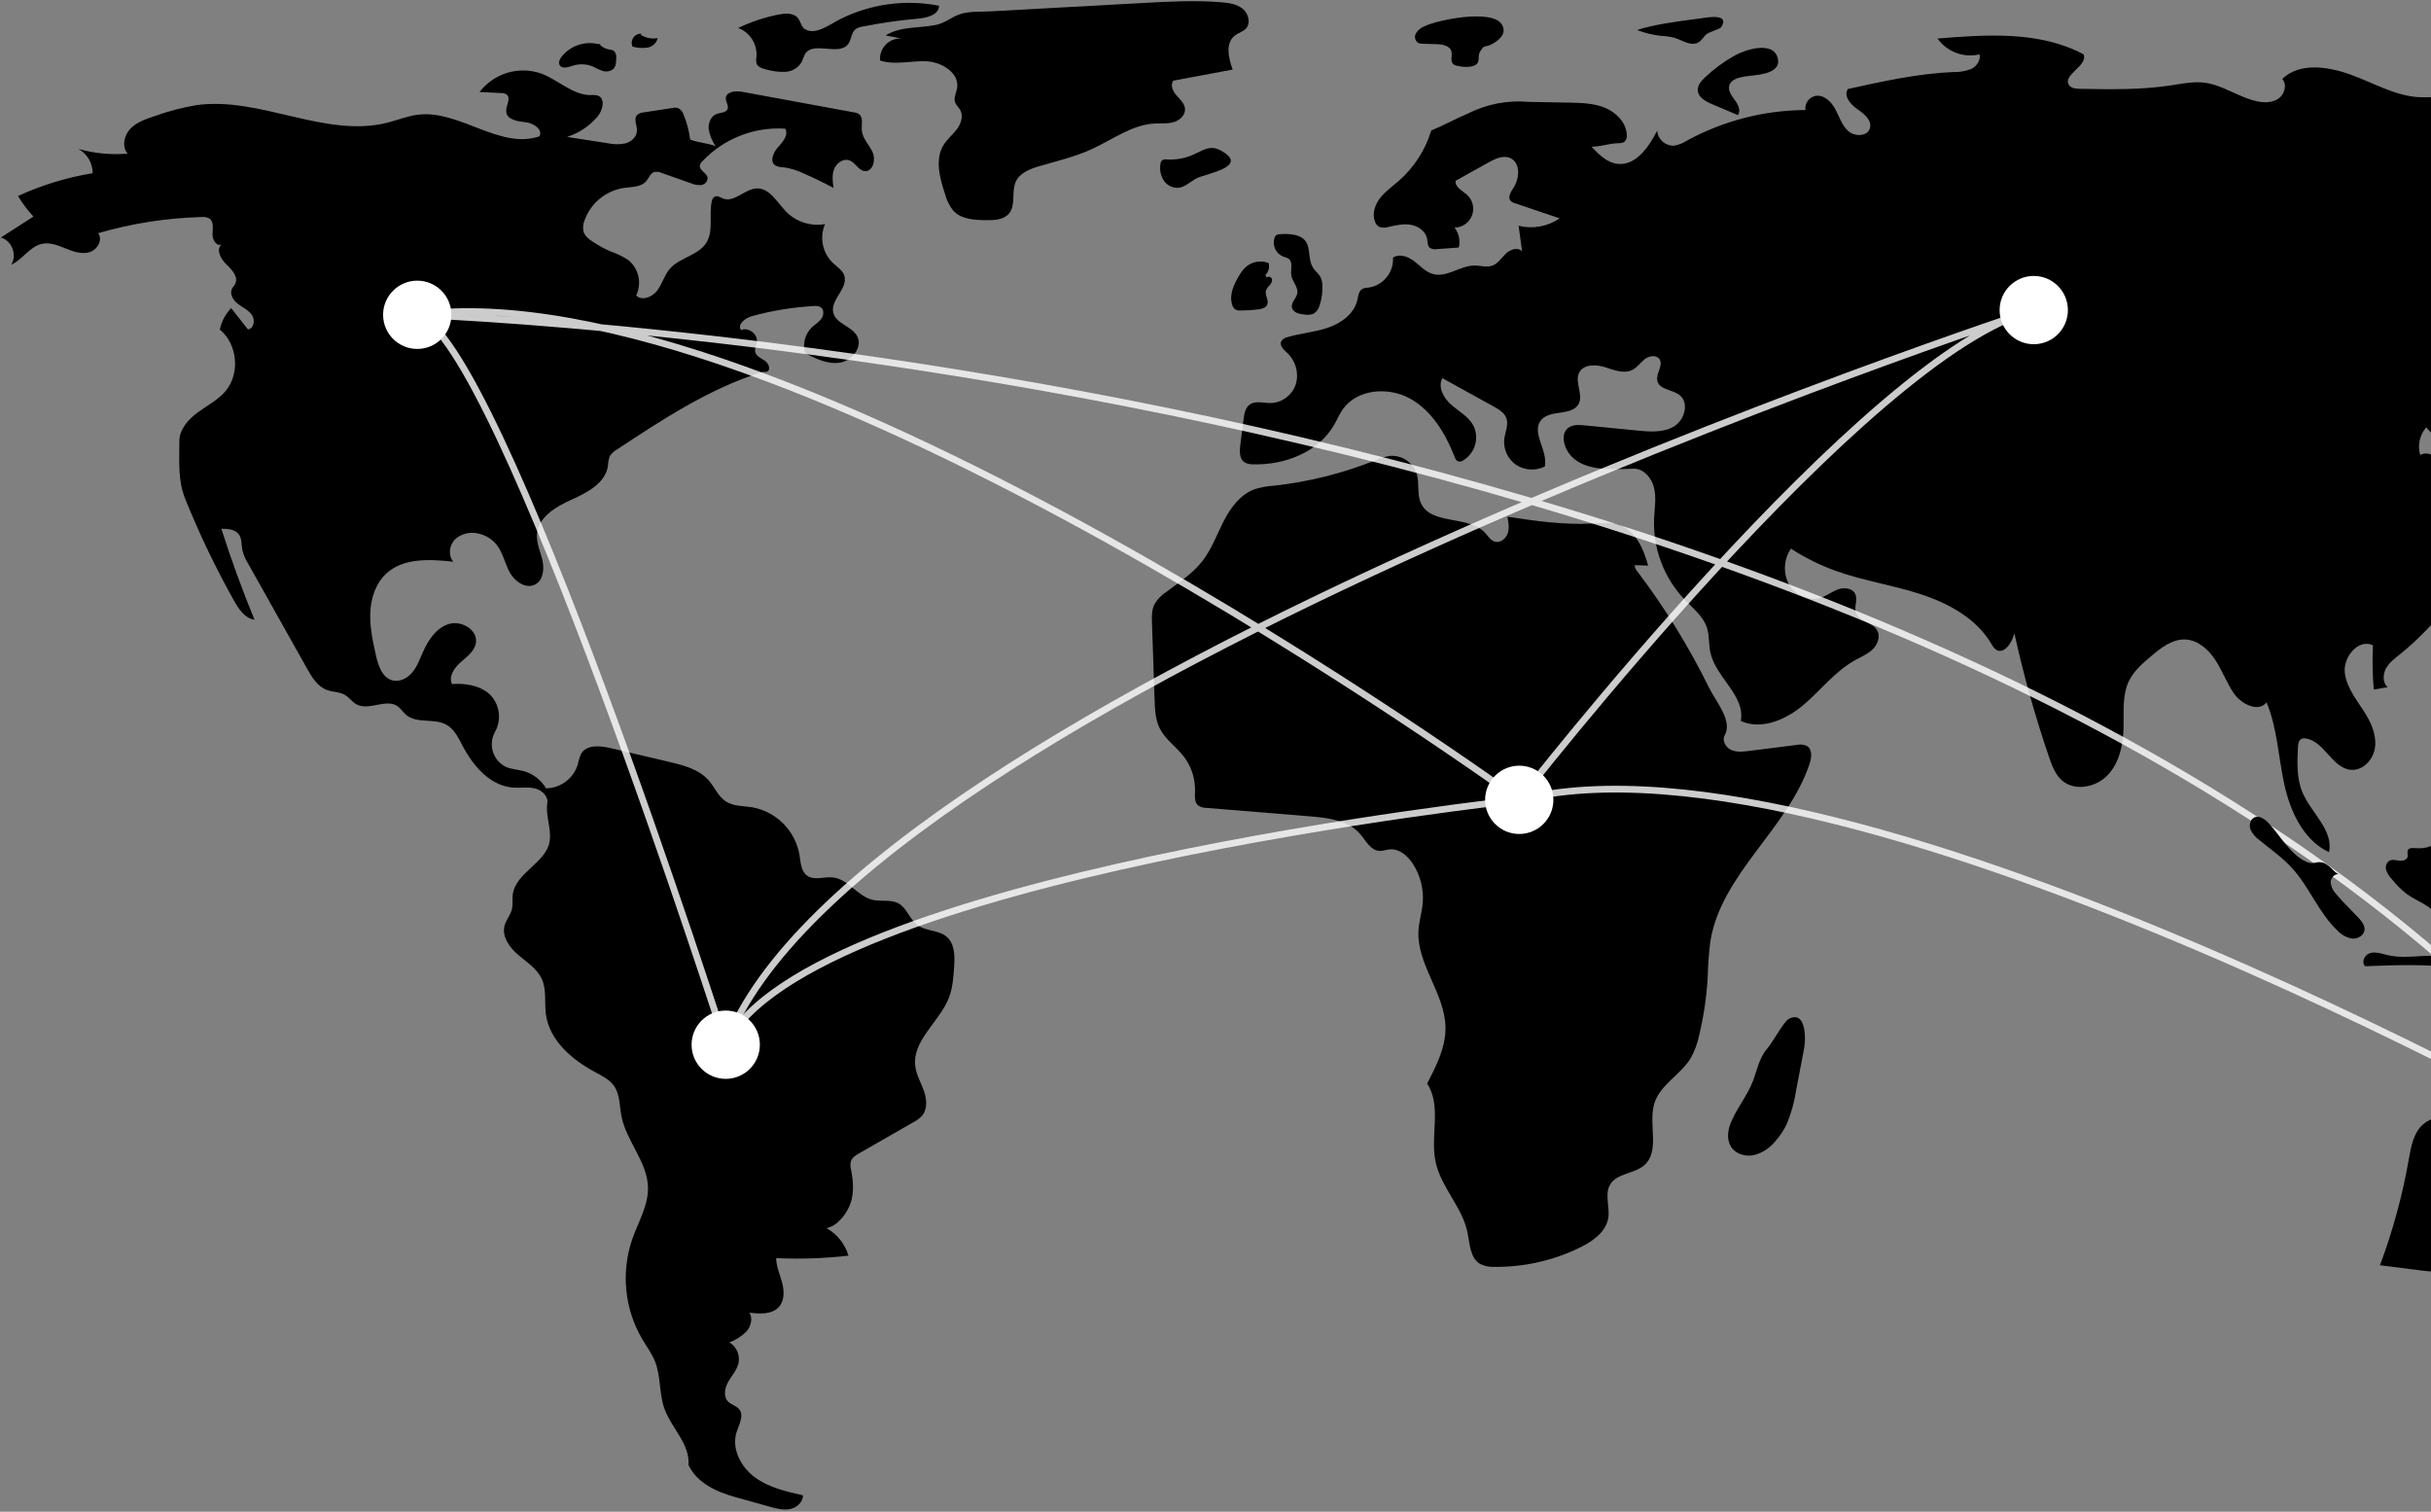 <svg width="722" height="449" viewBox="0 0 722 449" fill="none" xmlns="http://www.w3.org/2000/svg">
<rect x="0" y="0" width="722" height="449" fill="#808080" stroke="none"/>
<path d="M204.973 41.448C204.656 38.946 204.016 36.495 203.068 34.158C202.824 33.264 202.215 32.514 201.391 32.091C200.846 31.95 200.274 31.943 199.726 32.073L191.179 33.38C190.464 33.413 189.779 33.679 189.229 34.138C188.116 35.309 189.212 37.194 189.178 38.809C189.14 40.625 187.526 42.099 185.776 42.587C183.99 42.948 182.147 42.925 180.37 42.52L168.419 40.663C171.939 39.539 175.072 37.449 177.461 34.63C179.033 32.767 179.87 29.288 177.597 28.406C176.922 28.221 176.217 28.164 175.521 28.239C170.107 28.281 165.846 23.76 160.777 21.856C154.121 19.518 146.717 21.725 142.429 27.326L148.795 27.633C149.394 27.6 149.988 27.758 150.491 28.085C151.886 29.232 150.152 31.433 150.348 33.228C150.604 35.561 153.7 36.059 156.034 36.294C158.369 36.53 161.33 38.427 160.207 40.487C148.475 44.528 136.536 32.587 124.215 34.057C121.096 34.429 118.152 35.654 115.107 36.425C96.508 41.13 77.281 28.575 58.281 31.234C54.057 31.954 49.906 33.049 45.876 34.505C43.29 35.355 40.593 36.272 38.714 38.241C36.835 40.21 36.12 43.578 37.9 45.637C32.994 46.041 28.055 45.571 23.313 44.25C25.925 45.702 27.537 48.464 27.515 51.453C19.855 52.702 12.397 54.975 5.343 58.213C6.66 60.402 8.198 62.451 9.932 64.326L0.235 70.556C3.511 71.382 5.205 75.849 3.3 78.639C6.697 77.128 8.802 73.218 12.435 72.426C14.815 71.906 17.236 72.88 19.494 73.795C21.752 74.709 24.233 75.596 26.57 74.91C28.908 74.223 30.632 71.193 29.146 69.262C39.136 66.347 49.46 64.734 59.863 64.463C60.666 64.362 61.48 64.517 62.19 64.904C63.544 65.844 63.187 67.873 63.114 69.52C63.041 71.166 64.325 73.33 65.796 72.588C64.065 74.089 65.545 76.916 67.206 78.495C68.867 80.073 70.869 82.252 69.852 84.305C69.587 84.841 69.137 85.27 68.881 85.811C68.128 87.407 69.325 89.269 70.736 90.329C72.148 91.389 73.877 92.13 74.858 93.598C75.838 95.066 75.393 97.636 73.639 97.841L68.655 91.513C66.953 93.278 65.785 95.49 65.288 97.893C70.574 102.213 71.369 111.007 66.944 116.206C64.683 118.862 61.467 120.476 58.661 122.548C55.854 124.62 53.257 127.571 53.264 131.059C53.277 137.086 52.784 142.686 55.043 148.273C59.207 158.577 64.015 168.608 69.439 178.308C70.863 180.855 72.703 183.647 75.588 184.085C71.942 175.209 68.66 166.194 65.742 157.042C67.642 157.049 69.839 157.2 70.953 158.74C71.876 160.015 71.678 161.749 71.964 163.297C72.329 164.796 72.937 166.226 73.764 167.528L91.176 198.544C92.619 201.115 94.275 203.874 97.034 204.916C98.797 205.581 100.838 205.456 102.461 206.414C103.734 207.166 104.591 208.499 105.888 209.207C109.556 211.208 114.656 207.37 118.084 209.759C119.064 210.442 119.687 211.527 120.59 212.309C123.756 215.051 128.949 213.217 132.604 215.262C134.959 216.58 136.18 219.216 137.436 221.605C140.583 227.589 145.675 233.451 152.418 233.927C154.537 234.077 156.701 233.675 158.771 234.147C160.842 234.618 162.881 236.425 162.548 238.522C161.978 242.118 163.755 246.056 163.278 249.665C162.409 256.24 153.083 259.129 152.282 265.712C152.107 267.154 152.381 268.641 152.038 270.052C151.617 271.781 150.319 273.189 149.857 274.908C148.983 278.165 151.316 281.407 153.88 283.598C156.443 285.789 159.501 287.679 160.903 290.747C162.384 293.989 161.657 297.769 162.138 301.301C163.19 309.012 169.85 314.728 176.704 318.414C178.792 319.537 181.035 320.624 182.386 322.572C184.15 325.115 183.975 328.467 184.564 331.505C186.006 338.945 192.27 345.076 192.448 352.653C192.574 358.039 189.581 362.924 187.792 368.006C184.4 377.858 185.467 388.699 190.716 397.7C192.054 399.959 193.654 402.088 194.6 404.537C196.289 408.907 195.741 413.875 197.298 418.293C199.357 424.135 205.013 428.96 204.472 435.13C207.04 440.463 212.711 443.084 218.413 444.671L228.633 447.516C230.589 448.06 232.634 448.609 234.627 448.215C236.619 447.821 238.521 446.166 238.469 444.136C233.458 443.005 228.285 441.803 224.154 438.75C220.023 435.696 217.193 430.257 218.76 425.365C219.487 423.096 221.034 420.476 219.563 418.602C218.722 417.529 217.183 417.248 216.233 416.269C214.752 414.742 215.261 412.176 216.326 410.334C217.39 408.492 218.929 406.846 219.358 404.762C219.802 402.375 218.716 399.963 216.634 398.714C218.529 397.999 220.252 396.893 221.692 395.469C223.022 393.95 223.637 391.608 222.59 389.881C225.698 390.275 229.367 390.468 231.406 388.091C233.035 386.193 232.924 383.355 232.28 380.938C231.636 378.52 230.548 376.173 230.514 373.672C237.683 374.011 244.867 373.768 251.996 372.943C250.965 369.471 248.622 366.538 245.465 364.764C248.694 364.217 251.635 360.352 252.655 357.24C253.675 354.129 253.415 350.74 252.784 347.526C252.542 346.699 252.509 345.824 252.688 344.981C253.051 343.822 254.19 343.115 255.243 342.511L271.269 333.307C272.225 332.828 273.092 332.188 273.831 331.415C275.51 329.443 275.262 326.465 274.402 324.022C273.542 321.579 272.165 319.281 271.834 316.712C270.844 309.029 279.068 303.517 281.843 296.285C282.933 293.447 283.155 290.362 283.365 287.329C283.592 284.072 283.609 280.288 281.108 278.189C278.71 276.177 274.964 276.626 272.456 274.754C270.156 273.038 269.362 269.706 266.85 268.32C264.568 267.061 261.707 267.862 259.169 267.27C254.701 266.228 251.889 261.078 247.325 260.601C244.751 260.332 241.837 261.59 239.726 260.091C237.867 258.77 237.792 256.114 237.438 253.86C236.168 246.687 230.564 241.065 223.395 239.772C220.74 239.346 217.85 239.508 215.592 238.049C213.305 236.571 212.257 233.806 210.46 231.76C207.565 228.463 203.005 227.291 198.734 226.287L181.36 222.203C178.276 221.477 174.3 221.093 172.645 223.795C172.155 224.823 171.808 225.914 171.614 227.037C170.342 231.204 166.527 234.075 162.171 234.144C160.715 231.661 158.356 229.835 155.587 229.049C153.825 228.558 151.939 228.504 150.259 227.781C148.409 226.879 147.013 225.254 146.399 223.29C145.785 221.326 146.006 219.195 147.011 217.4C149.071 213.733 148.418 209.142 145.42 206.194C142.465 203.542 138.191 202.901 134.229 203.166C133.191 200.902 134.926 198.348 136.796 196.702C138.666 195.057 140.936 193.439 141.343 190.982C141.983 187.117 137.052 184.182 133.308 185.334C129.563 186.487 127.174 190.124 125.594 193.708C124.687 195.765 123.917 197.931 122.487 199.666C121.057 201.4 118.755 202.642 116.577 202.085C113.494 201.298 112.303 197.635 111.621 194.526C110.706 190.356 109.785 186.128 109.977 181.863C110.168 177.598 111.606 173.218 114.751 170.331C119.876 165.626 127.739 166.087 134.655 166.838C133.021 164.996 133.425 161.894 135.174 160.161C137.047 158.496 139.622 157.863 142.054 158.47C144.139 158.904 146.016 160.027 147.385 161.657C149.35 164.054 149.909 167.289 151.395 170.009C152.881 172.729 156.221 175.049 158.956 173.59C161.317 172.33 161.692 169.055 161.104 166.443C160.517 163.831 159.268 161.292 159.481 158.623C159.887 153.531 165.166 150.466 169.823 148.369C174.481 146.272 179.815 143.452 180.553 138.397C180.578 137.408 180.765 136.429 181.106 135.499C181.622 134.679 182.34 134.003 183.191 133.538C196.785 124.554 210.605 115.461 226.142 110.552C226.951 110.297 227.046 110.581 227.869 110.381C229.022 109.714 228.258 107.871 227.153 107.128C226.048 106.386 224.57 105.816 224.29 104.514C224.083 103.557 224.647 102.618 224.794 101.65C225.154 99.272 222.308 97.076 220.099 98.026C218.851 96.374 221.32 94.453 223.317 93.903C229.314 92.253 235.469 91.248 241.678 90.904C242.395 90.79 243.129 90.915 243.768 91.259C244.811 91.982 244.678 93.639 243.938 94.67C243.199 95.701 242.049 96.349 241.128 97.221C239.077 99.22 238.31 102.194 239.139 104.936C242.381 106.585 245.905 108.282 249.495 107.701C253.086 107.12 256.272 103.086 254.585 99.865C253.013 96.864 248.293 96.188 247.481 92.899C246.53 89.049 251.98 85.625 250.753 81.855C250.215 80.203 248.569 79.231 247.306 78.038C244.252 75.046 243.352 70.484 245.04 66.556C240.865 67.291 236.593 65.954 233.582 62.971C230.841 60.205 228.655 55.842 224.763 55.966C221.192 56.079 218.116 60.246 214.777 58.974C213.956 58.662 213.089 58.025 212.293 58.398C211.765 58.741 211.423 59.308 211.367 59.936C210.518 63.993 211.978 68.616 209.767 72.122C207.361 75.937 201.795 76.466 198.878 79.906C197.294 81.773 196.681 84.29 195.225 86.259C193.77 88.228 190.68 89.48 188.934 87.764C190.702 84.129 189.724 79.756 186.578 77.219C184.956 76.161 183.208 75.311 181.374 74.688C179.326 73.821 177.377 72.735 175.561 71.448C174.652 70.9 173.913 70.109 173.427 69.165C173.043 67.983 173.095 66.702 173.573 65.554C175.378 60.379 179.902 56.629 185.323 55.815C187.648 55.499 190.355 55.611 191.894 53.839C192.709 52.901 193.136 51.483 194.318 51.102C195.074 50.95 195.859 51.047 196.556 51.378L205.237 54.434C206.205 54.871 207.271 55.047 208.329 54.945C209.417 54.798 210.208 53.837 210.142 52.742C209.865 51.3 207.647 50.608 207.848 49.154C207.961 48.683 208.215 48.257 208.575 47.933C214.918 41.181 223.945 37.617 233.19 38.213C234.286 40.012 232.553 42.143 231.111 43.679C229.669 45.215 228.51 47.96 230.254 49.142C230.969 49.507 231.764 49.686 232.565 49.663C234.703 49.952 236.78 50.582 238.717 51.529C241.717 52.834 244.659 54.263 247.544 55.814C247.289 53.912 247.046 51.908 247.767 50.13C248.488 48.352 250.536 46.957 252.326 47.649C254.051 48.317 254.935 50.6 256.773 50.81C259.224 51.089 260.191 47.468 259.167 45.223C258.143 42.979 256.116 41.1 255.947 38.639C255.833 36.978 256.465 34.919 255.139 33.914C254.667 33.612 254.131 33.424 253.574 33.365L220.458 27.271C218.492 26.909 215.651 27.187 215.563 29.184C215.515 30.299 216.511 31.402 216.07 32.428C215.599 33.522 214.052 33.422 212.925 33.809C211.177 34.409 210.3 36.485 210.468 38.325C210.775 40.154 211.484 41.893 212.542 43.416C210.388 42.515 207.127 42.349 204.973 41.448Z" fill="black"/>
<path d="M178.55 13.338C174.272 11.923 169.566 13.332 166.77 16.866C166.225 17.584 165.767 18.574 166.224 19.351C166.878 20.466 168.546 20.026 169.775 19.627C171.582 18.981 173.549 18.934 175.385 19.493C176.539 19.889 177.572 20.59 178.732 20.971C179.882 21.452 181.204 21.259 182.168 20.469C182.964 19.658 183.014 18.396 183.015 17.259C183.127 16.489 182.885 15.709 182.357 15.137C181.893 14.869 181.372 14.714 180.836 14.688C179.636 14.465 178.552 13.832 177.769 12.896" fill="black"/>
<path d="M190.492 10.013C189.541 9.961 188.633 10.408 188.094 11.193C187.555 11.978 187.465 12.987 187.855 13.855C189.29 14.246 190.79 14.344 192.263 14.142C193.767 13.909 194.982 12.794 195.345 11.317C193.609 11.633 191.819 11.291 190.322 10.358" fill="black"/>
<path d="M230.553 4.461C226.646 5.291 222.852 6.58 219.248 8.301C222.736 9.642 224.938 13.104 224.673 16.832C224.52 17.529 224.538 18.252 224.724 18.941C225.139 19.948 226.343 20.325 227.4 20.584C229.301 21.162 231.285 21.415 233.27 21.333C235.286 21.227 237.114 20.111 238.128 18.364C238.415 17.548 238.753 16.75 239.138 15.976C241.673 12.115 249.205 16.783 251.927 13.052C252.886 11.737 252.798 9.758 254.048 8.716C254.695 8.262 255.444 7.977 256.229 7.884C261.703 6.797 267.232 6.009 272.792 5.525C275.426 5.296 278.86 4.35 278.882 1.706C268.959 -0.243 258.67 1.141 249.615 5.643C246.353 7.277 242.038 10.714 238.896 8.548C237.719 7.737 237.777 5.553 236.158 4.641C234.502 3.708 232.31 4.087 230.553 4.461Z" fill="black"/>
<path d="M263.004 10.529L267.662 11.424C265.928 11.347 264.244 12.021 263.042 13.274C261.839 14.526 261.234 16.235 261.381 17.965C265.743 19.423 270.499 18.005 275.093 18.198C279.688 18.392 285.034 21.674 284.25 26.206C284.013 27.576 283.221 28.945 283.633 30.273C283.921 31.204 284.743 31.865 285.206 32.722C286.172 34.509 285.4 36.769 284.18 38.393C282.961 40.017 281.322 41.313 280.252 43.039C277.59 47.332 279.102 52.882 280.688 57.678C281.146 59.49 281.993 61.181 283.169 62.633C285.519 65.132 289.347 65.349 292.776 65.399C295.272 65.435 298.131 65.312 299.709 63.378C301.77 60.854 300.329 56.915 301.685 53.952C302.917 51.262 306.056 50.107 308.9 49.288C314.11 47.789 319.42 46.513 324.346 44.248C330.462 41.435 336.178 37.05 342.901 36.688C344.787 36.587 346.72 36.809 348.536 36.292C350.353 35.776 352.079 34.205 351.941 32.321C351.824 30.712 350.462 29.53 349.398 28.317C348.334 27.103 347.498 25.238 348.476 23.954L366.097 20.663C364.848 17.259 363.875 12.775 366.745 10.56C367.781 9.76 369.167 9.441 370.049 8.474C371.552 6.827 370.796 3.99 369.061 2.589C367.327 1.188 364.981 0.863 362.759 0.678C355.033 0.036 347.262 0.46 339.521 0.885C324.388 1.714 309.255 2.544 294.123 3.373C291.077 3.54 287.559 3.285 284.765 4.324C282.4 5.204 280.718 6.819 278.013 7.387C273.02 8.435 267.523 7.726 263.004 10.529Z" fill="black"/>
<path d="M346.45 47.347C345.975 47.271 345.49 47.382 345.094 47.654C344.832 47.942 344.677 48.311 344.653 48.7C344.352 50.414 344.71 52.179 345.655 53.641C346.636 55.102 348.332 55.915 350.085 55.765C352.182 55.498 353.728 53.708 355.656 52.835C358.628 51.491 371.249 49.395 362.518 44.678C359.51 43.053 357.566 44.487 355.194 45.558C352.496 46.938 349.473 47.556 346.45 47.347V47.347Z" fill="black"/>
<path d="M422.917 7.866C421.898 8.282 421.045 9.025 420.492 9.977C419.963 10.981 420.314 12.224 421.291 12.803C421.672 12.941 422.075 13.005 422.48 12.991L426.625 13.115C428.386 13.168 430.586 13.543 431.059 15.24C431.41 16.5 430.624 18.119 431.573 19.02C431.98 19.335 432.47 19.526 432.983 19.57C434.348 19.92 435.774 19.966 437.159 19.704C440.175 18.895 438.591 17.055 439.54 15.415C440.994 12.908 440.742 14.426 443.303 12.989C445.194 11.927 447.638 10.002 446.06 7.296C443.315 2.591 426.968 5.845 422.917 7.866Z" fill="black"/>
<path d="M504.732 5.502L502.325 5.823C496.897 6.547 491.439 7.278 486.211 8.908C488.474 9.803 490.848 10.385 493.268 10.64C494.6 10.705 495.923 10.893 497.221 11.202C499.53 11.889 501.857 13.664 504.087 12.755C505.47 12.191 505.922 10.751 507.067 9.988C507.859 9.461 510.859 8.608 511.195 8.076C513.906 3.775 506.816 5.224 504.732 5.502Z" fill="black"/>
<path d="M515.301 16.441C512.086 18.238 509.103 20.423 506.418 22.945C505.288 24.008 504.132 25.331 504.235 26.879C504.371 28.938 506.564 30.132 508.464 30.936L516.158 34.194C517.091 32.878 516.237 31.062 515.272 29.769C514.308 28.476 513.161 26.98 513.588 25.424C514.074 23.649 516.239 23.044 518.054 22.738C521.012 22.24 528.99 22.28 528.032 17.513C526.902 11.897 518.269 14.781 515.301 16.441Z" fill="black"/>
<path d="M513.753 334.284C513.021 336.404 512.951 338.903 514.218 340.754C515.64 342.832 518.486 343.606 520.947 343.079C523.399 342.427 525.584 341.022 527.195 339.063C528.668 337.421 529.88 335.562 530.789 333.552C532.056 330.419 532.95 327.148 533.452 323.806L535.841 311.262C536.375 308.459 536.354 299.865 531.202 302.665C529.794 303.43 526.535 309.47 525.06 311.182C522.402 314.269 522.05 317.264 520.65 321.004C518.897 325.688 515.374 329.592 513.753 334.284Z" fill="black"/>
<path d="M447.711 153.463C448.019 155.113 448.321 156.85 447.781 158.438C447.24 160.027 445.54 161.354 443.934 160.867C442.688 160.49 441.968 159.237 441.083 158.281C436.161 152.968 425.058 156.044 422.018 149.471C420.778 146.789 421.621 143.575 420.775 140.743C419.677 137.377 416.441 135.179 412.907 135.399C411.34 135.625 409.815 136.081 408.38 136.75C398.768 140.6 388.677 143.124 378.385 144.253C376.429 144.372 374.494 144.724 372.621 145.301C368.395 146.833 365.508 150.751 363.453 154.749C361.398 158.747 359.881 163.076 357.125 166.628C354.23 170.361 350.172 172.975 346.388 175.803C344.93 176.742 343.716 178.015 342.845 179.515C342.025 181.2 342.071 183.159 342.135 185.032L342.908 207.776C343.008 210.702 343.133 213.732 344.442 216.35C346.077 219.619 349.307 221.76 351.548 224.648C353.835 227.616 355.026 231.283 354.92 235.028C354.872 236.534 354.723 238.315 355.895 239.26C356.609 239.723 357.443 239.963 358.293 239.95L389.06 242.468C394.472 242.911 400.47 243.639 404.003 247.763C405.671 249.709 407.011 252.507 409.565 252.716C410.661 252.806 411.727 252.356 412.822 252.269C415.587 252.05 418.016 254.149 419.549 256.46C421.869 259.983 422.922 264.19 422.535 268.39C422.284 271.027 421.466 273.59 421.29 276.233C420.62 286.288 429.144 295.025 429.309 305.101C429.406 311.028 426.593 316.566 423.849 321.821C428.277 328.528 424.651 337.46 426.414 345.3C428.086 352.739 434.289 358.563 435.834 366.029C436.542 369.447 436.583 373.654 439.597 375.414C440.919 376.059 442.385 376.352 443.854 376.266C452.714 376.371 461.472 374.378 469.413 370.448C473.14 368.598 477.002 365.837 477.653 361.728C478.178 358.414 476.498 354.707 478.208 351.821C480.224 348.419 485.387 348.688 488.353 346.073C493.165 341.829 489.413 333.736 491.362 327.624C493.115 322.13 499.147 319.212 502.137 314.281C503.313 312.16 504.158 309.872 504.641 307.495C506.01 301.815 506.863 296.022 507.188 290.188C507.268 286.643 507.529 283.105 507.971 279.587C511.195 259.559 530.995 246.148 537.423 226.907C538.037 225.07 538.325 222.622 536.691 221.583C535.721 221.12 534.622 221.005 533.578 221.257L519.395 223.045C517.633 223.267 515.766 223.474 514.148 222.743C512.531 222.011 511.371 219.965 512.229 218.41C514.638 214.047 509.683 208.533 507.482 204.061C501.553 192.021 494.493 180.571 486.397 169.867C485.879 169.317 485.554 168.612 485.473 167.86L489.498 167.994C488.139 163.119 485.897 157.783 481.16 156C478.491 154.995 475.535 155.342 472.687 155.498C464.529 155.943 455.785 154.711 447.711 153.463Z" fill="black"/>
<path d="M472.692 43.59C474.826 45.856 477.218 48.26 480.306 48.655C485.761 49.353 489.683 43.712 492.18 38.812C492.373 41.41 494.597 43.382 497.199 43.261C498.545 43.035 499.831 42.533 500.974 41.786C511.782 35.88 523.887 32.75 536.203 32.679C535.958 30.746 537.212 28.941 539.109 28.496C541.613 28 543.868 30.165 545.076 32.413C546.285 34.663 547.038 37.269 548.957 38.953C550.876 40.636 554.592 40.563 555.35 38.125C556.078 35.785 553.64 33.789 551.614 32.409C549.588 31.029 547.453 28.476 548.817 26.439C559.166 24.149 569.578 21.849 580.167 21.394C581.97 21.457 583.766 21.147 585.444 20.485C587.059 19.693 588.343 17.894 587.908 16.148C583.182 17.259 578.253 15.4 575.438 11.444C590.131 10.232 605.758 9.198 618.779 16.112C620.342 19.466 612.378 22.257 614.509 25.283C615.188 26.248 616.55 26.361 617.73 26.383C626.779 26.551 635.88 26.716 644.826 25.349C648.096 24.85 651.398 24.145 654.68 24.55C660.148 25.225 664.824 28.873 670.203 30.062C672.392 30.546 674.847 30.562 676.692 29.289C678.538 28.016 679.331 25.116 677.819 23.461C682.883 18.497 691.288 19.728 697.97 22.104C704.651 24.48 710.98 28.312 718.052 28.842C723.122 29.222 728.264 27.858 733.274 28.725C736.423 29.27 739.353 30.671 742.431 31.531C748.251 33.159 754.408 32.815 760.451 32.894C775.87 33.101 791.121 36.132 805.448 41.835C807.311 42.441 809.019 43.45 810.45 44.79C811.783 46.218 812.463 48.436 811.567 50.172L796.762 48.008C798.157 50.754 801.766 51.222 804.696 52.169C807.627 53.117 810.665 56.353 808.904 58.88C805.729 57.869 802.851 61.043 801.247 63.964C799.643 66.885 797.689 70.383 794.361 70.561C791.381 70.721 787.778 68.183 785.835 70.449C788.519 73.834 790.817 77.507 792.686 81.401C794.605 85.399 795.972 90.436 793.378 94.033C792.97 94.675 792.351 95.155 791.628 95.39C789.51 95.927 788.133 93.335 786.614 91.765C784.7 89.786 781.806 89.225 779.213 88.297C776.621 87.369 773.89 85.543 773.688 82.797C773.562 81.089 774.464 79.501 775.128 77.922C776.245 75.26 776.733 72.377 776.555 69.496C776.41 67.179 775.76 64.768 774.095 63.149C772.431 61.529 769.557 61.016 767.771 62.499C766.937 63.191 766.269 64.298 765.186 64.339C763.273 64.412 761.804 61.077 760.265 62.216C760.446 63.429 760.194 64.667 759.555 65.713C754.961 69.708 747.906 68.018 741.985 69.429C739.169 70.235 736.474 71.412 733.969 72.93C733.032 73.33 732.235 73.999 731.678 74.853C730.938 76.289 731.753 78.129 733.056 79.084C734.438 79.931 735.99 80.461 737.602 80.635C744.82 82.002 752.144 84.118 757.843 88.755C763.542 93.392 767.279 101.056 765.476 108.178L751.241 94.576C751.781 100.287 752.088 106.014 752.161 111.757C752.253 112.878 752.099 114.006 751.71 115.062C750.695 117.303 747.945 118.057 745.534 118.552C744.178 118.81 742.997 119.634 742.288 120.818C741.578 122.002 741.408 123.433 741.821 124.75C742.677 127.541 744.812 129.717 746.767 131.886C748.722 134.054 750.646 136.519 750.902 139.427C751.158 142.336 748.964 145.614 746.052 145.412C743.843 145.258 742.205 143.282 741.264 141.279C740.322 139.276 739.761 137.044 738.346 135.343C734.063 130.191 724.443 132.398 720.606 126.907C718.618 129.163 717.939 132.287 718.812 135.165C720.597 134.047 723.04 135.085 724.381 136.709C725.723 138.333 726.355 140.414 727.409 142.238C728.83 144.699 731.092 146.88 731.29 149.715C731.237 150.787 731.255 151.861 731.344 152.931C731.696 154.648 733.148 155.882 734.155 157.318C736.497 160.658 736.381 165.247 734.872 169.038C733.362 172.828 730.65 175.995 727.963 179.066C723.271 184.429 718.483 189.761 712.921 194.215C711.334 195.486 709.64 196.736 708.651 198.513C707.662 200.29 707.612 202.784 709.131 204.135C708.044 204.19 706.094 204.724 705.008 204.779C704.625 200.418 704.542 196.037 704.759 191.665C700.469 189.605 695.851 195.121 696.404 199.847C696.958 204.573 700.376 208.366 702.81 212.455C704.59 215.445 705.912 218.932 705.318 222.36C704.724 225.789 701.663 228.952 698.197 228.649C692.683 228.168 690.377 220.253 684.916 219.347C684.435 219.234 683.929 219.284 683.479 219.489C682.669 219.934 682.528 221.019 682.482 221.942C682.259 226.474 682.066 231.187 683.835 235.365C686.423 241.479 693.11 246.613 691.707 253.102C684.151 249.589 680.223 241.116 678.439 232.976C676.655 224.837 676.358 216.292 673.16 208.598C670.732 211.71 665.629 209.137 663.411 205.872C661.308 202.777 660.013 199.197 657.972 196.06C655.932 192.924 652.806 190.115 649.068 189.942C645.149 189.762 641.75 192.451 638.761 194.992C636.303 197.082 633.78 199.254 632.343 202.142C630.252 206.345 630.799 211.301 630.698 215.994C630.589 221.068 629.514 226.422 626.056 230.137C622.597 233.851 616.214 235.145 612.4 231.797C610.408 230.049 609.444 227.438 608.585 224.932C604.445 212.849 600.997 200.54 598.258 188.065C597.617 190.913 595.117 194.583 592.728 192.905C592.192 192.454 591.758 191.895 591.454 191.264C586.999 183.713 578.748 179.183 570.412 176.468C562.075 173.752 553.305 172.485 545.061 169.5C540.441 167.827 536.028 165.629 531.91 162.95C529.771 166.092 529.528 170.155 531.278 173.53C533.106 176.768 537.244 178.641 540.787 177.509C542.617 176.924 544.163 175.654 545.98 175.026C547.796 174.398 550.234 174.707 551.028 176.457C551.788 178.132 550.639 180.158 551.209 181.907C552.077 184.57 556.095 184.775 557.499 187.199C558.545 189.003 557.685 191.398 556.192 192.853C554.7 194.308 552.709 195.106 550.887 196.119C544.976 199.406 540.773 205.017 535.607 209.383C530.441 213.748 523.153 216.935 516.997 214.135C518.464 206.704 509.612 201.249 507.984 193.851C507.448 191.417 507.726 188.83 506.961 186.457C505.853 183.022 502.805 180.66 500.305 178.057C494.178 171.608 490.917 162.958 491.261 154.07C491.397 151.013 491.958 147.906 491.262 144.926C490.565 141.946 488.098 139.062 485.041 139.197C478.058 139.505 469.262 140.024 465.598 134.072C464.291 131.948 463.722 128.836 465.612 127.209C466.946 126.06 468.914 126.169 470.666 126.341L486.398 127.888C490.078 128.251 494.056 128.549 497.213 126.626C500.371 124.702 501.739 119.596 498.815 117.332C496.679 115.679 492.851 115.768 492.23 113.139C491.713 110.949 494.137 108.465 492.828 106.635C491.889 105.323 489.779 105.687 488.5 106.67C487.222 107.654 486.294 109.092 484.863 109.837C482.352 111.144 479.353 109.9 476.652 109.055C473.951 108.21 470.33 108.138 469.02 110.647C467.555 113.453 470.319 117.129 468.865 119.94C466.943 123.657 460.433 121.541 457.733 124.738C454.635 128.407 459.841 133.877 458.796 138.564C456.083 139.908 452.863 139.727 450.317 138.087C447.809 136.382 446.441 133.436 446.758 130.419C447.016 128.311 448.115 126.159 447.379 124.166C446.783 122.555 445.166 121.596 443.663 120.766L428.374 112.317C426.955 114.95 428.749 118.215 430.993 120.193C433.238 122.17 436.049 123.66 437.523 126.263C439.459 130.006 438.145 134.61 434.525 136.767C434.083 137.073 433.529 137.169 433.01 137.032C432.517 136.742 432.162 136.265 432.027 135.71C429.329 128.807 425.279 122.001 418.804 118.394C412.329 114.788 403.025 115.53 398.779 121.604C397.77 123.047 397.093 124.692 396.215 126.217C391.547 134.322 381.54 138.16 372.191 137.909C371.276 137.96 370.366 137.746 369.57 137.293C368.059 136.25 368.127 134.035 368.358 132.214L369.34 124.483C369.537 122.93 369.822 121.214 371.051 120.245C372.783 118.879 375.282 119.741 377.487 119.71C380.91 119.549 383.868 117.267 384.891 113.996C385.799 110.71 384.814 107.191 382.332 104.854C381.321 103.905 379.964 102.712 380.498 101.432C380.929 100.715 381.656 100.226 382.482 100.096C386.444 98.945 390.63 98.644 394.526 97.286C398.422 95.928 402.201 93.151 403.123 89.13C403.406 87.897 403.535 86.405 404.641 85.794C405.197 85.559 405.793 85.437 406.396 85.435C410.774 84.812 413.952 80.95 413.72 76.534C415.587 75.229 418.203 76.189 420.01 77.576C421.816 78.964 423.411 80.797 425.609 81.395C429.705 82.51 433.663 78.884 437.908 78.867C439.693 78.86 441.541 79.491 443.22 78.886C444.923 78.272 445.939 76.578 447.246 75.325C448.553 74.073 450.845 73.31 452.052 74.659L451.024 67.048C455.211 68.106 459.65 67.303 463.201 64.847L449.922 60.36C449.459 60.245 449.033 60.017 448.68 59.696C447.715 58.657 448.674 57.037 449.459 55.855C451.337 53.028 451.652 48.371 448.564 46.964C446.455 46.003 444.036 47.156 442.013 48.285L432.321 53.689C432.013 55.531 434.265 56.575 435.661 57.816C437.39 59.353 437.997 61.794 437.188 63.961C436.379 66.128 434.322 67.575 432.009 67.604C433.301 69.284 433.76 71.462 433.255 73.521L426.734 73.99C426.002 74.137 425.242 73.989 424.619 73.577C423.922 72.958 424.016 71.872 423.855 70.954C423.465 68.737 421.293 67.182 419.078 66.784C416.862 66.385 414.595 66.896 412.401 67.4C411.469 67.736 410.446 67.712 409.531 67.334C409.006 66.993 408.607 66.49 408.395 65.901C407.433 63.569 408.333 60.827 409.878 58.833C411.422 56.838 413.537 55.38 415.437 53.719C419.979 49.734 423.317 44.558 425.072 38.775C428.662 37.271 432.378 35.228 435.968 33.724C441.502 30.921 447.709 29.719 453.889 30.251L466.046 30.483C469.646 30.552 473.342 30.64 476.67 32.012C479.999 33.385 482.923 36.352 483.153 39.945C483.294 40.772 482.999 41.613 482.373 42.171C481.903 42.428 481.371 42.548 480.836 42.518C477.48 42.636 476.049 43.472 472.692 43.59Z" fill="black"/>
<path d="M375.793 81.691C376.762 80.775 377.136 79.393 376.763 78.113C374.406 77.204 371.737 77.708 369.873 79.414C369.153 80.143 368.532 80.963 368.027 81.855C366.43 84.461 365.017 87.574 365.943 90.487C366.095 91.129 366.5 91.683 367.065 92.022C367.48 92.189 367.927 92.259 368.373 92.227C370.133 92.225 371.891 92.117 373.638 91.903C374.711 91.772 375.957 91.469 376.371 90.471C376.916 89.159 375.597 87.674 375.982 86.307C376.235 85.695 376.618 85.146 377.105 84.698C377.595 84.241 377.841 83.579 377.768 82.913C377.612 82.271 376.63 81.907 376.276 82.464" fill="black"/>
<path d="M384.92 69.86C383.356 69.501 381.745 69.4 380.149 69.56C379.796 69.55 379.446 69.629 379.132 69.791C378.828 70.016 378.608 70.335 378.506 70.698C377.807 72.942 378.949 75.346 381.13 76.222C381.703 76.353 382.252 76.574 382.757 76.876C384.106 77.922 383.246 80.062 383.501 81.751C383.788 83.647 385.624 85.239 385.287 87.127C385.022 88.614 383.433 89.792 383.689 91.281C383.957 92.841 385.936 93.309 387.514 93.434C388.428 93.594 389.369 93.487 390.223 93.124C391.08 92.538 391.689 91.656 391.933 90.648C392.579 88.726 392.85 86.697 392.732 84.673C392.725 83.752 392.494 82.847 392.058 82.036C391.583 81.393 391.057 80.79 390.484 80.233C387.461 76.717 390.644 71.473 384.92 69.86Z" fill="black"/>
<path opacity="0.8" d="M782.354 345.261C782.354 345.261 550.87 212.385 451.213 237.562C451.213 237.562 240.013 260.291 215.535 310.293C215.535 310.293 148.398 100.491 123.921 93.498" stroke="white" stroke-width="2"/>
<path opacity="0.8" d="M215.535 310.294C254.349 206.791 604.02 92.1 604.02 92.1C554.367 104.688 451.213 237.562 451.213 237.562C451.213 237.562 233.019 78.811 123.921 93.498C123.921 93.498 604.369 109.233 782.351 345.26" stroke="white" stroke-width="2"/>
<circle cx="123.922" cy="93.498" r="10.14" fill="white"/>
<circle cx="215.537" cy="310.294" r="10.14" fill="white"/>
<circle cx="604.019" cy="92.099" r="10.14" fill="white"/>
<circle cx="451.213" cy="237.561" r="10.14" fill="white"/>
<path d="M789.599 310.768C790.091 308.07 792.782 305.687 791.944 303.075C791.364 301.269 789.27 300.377 787.374 300.333C785.477 300.288 783.614 300.853 781.718 300.906C780.484 300.841 779.247 300.858 778.015 300.959C774.251 301.578 771.931 305.523 768.383 306.926C766.226 307.779 763.803 307.616 761.56 308.205C756.468 309.544 753.246 314.356 749.686 318.235C743.935 324.476 736.442 328.845 728.178 330.778C725.283 331.449 722.171 331.877 719.869 333.758C716.822 336.248 716.072 340.517 715.394 344.393C713.52 355.1 710.657 365.609 706.842 375.786L718.933 377.33C721.232 377.624 723.614 377.911 725.829 377.23C727.439 376.623 728.963 375.811 730.365 374.814C735.75 371.471 741.777 369.295 748.056 368.428C751.222 367.993 754.542 367.914 757.513 369.091C760.485 370.268 763.034 372.937 763.283 376.123C765.901 375.308 768.755 376.002 770.707 377.929C772.601 379.858 773.84 382.333 774.252 385.004C774.57 386.659 774.889 388.641 776.424 389.335C777.676 389.901 779.113 389.291 780.482 389.181C785.131 388.809 788.989 394.23 793.558 393.296C798.458 392.295 799.661 384.956 804.442 383.486C807.188 382.642 811.039 383.669 812.354 381.115C813.513 378.864 811.201 376.266 811.439 373.745C811.733 370.641 815.394 369.324 818.216 368C827.946 363.434 832.564 350.338 827.849 340.679C825.055 334.956 819.558 330.451 818.543 324.164C817.762 319.327 819.669 313.687 816.585 309.88C815.016 307.943 812.359 306.874 811.426 304.563C810.838 303.108 811.075 301.457 810.758 299.921C810.442 298.384 809.102 296.777 807.584 297.175C803.179 298.331 801.773 311.939 799.415 315.245C795.827 320.271 788.464 316.96 789.599 310.768Z" fill="black"/>
<path d="M708.176 283.444C706.67 283.022 705.026 282.607 703.584 283.21C702.142 283.813 701.299 285.931 702.457 286.981C711.513 286.629 720.625 286.278 729.604 287.508C739.95 288.925 750.189 292.435 760.58 291.402C754.644 289.651 748.61 288.251 742.51 287.209L732.338 285.266C729.609 284.695 726.851 284.269 724.077 283.99C718.275 283.51 713.882 285.044 708.176 283.444Z" fill="black"/>
<path d="M717.242 251.903C716.491 251.84 715.56 251.786 715.171 252.433C714.799 253.05 715.224 253.866 715.024 254.559C714.751 255.505 713.512 255.747 712.536 255.618C711.56 255.489 710.504 255.181 709.639 255.651C708.738 256.267 708.351 257.403 708.69 258.44C709.043 259.443 709.615 260.355 710.364 261.11C711.643 262.722 713.101 264.184 714.709 265.468C717.821 267.765 722.038 268.872 723.999 272.208C724.275 272.854 724.7 273.426 725.239 273.877C726.18 274.474 727.408 274.02 728.421 273.557L731.973 271.934C732.613 271.704 733.184 271.315 733.633 270.805C734.445 269.704 733.947 268.138 733.265 266.952C732.584 265.766 731.712 264.539 731.859 263.179C732.119 260.754 735.237 259.827 736.519 257.752C737.811 255.661 736.97 252.967 737.119 250.513C737.293 247.643 739.096 243.91 736.195 241.766C733.729 239.944 731.373 241.628 729.603 243.64C725.87 247.882 724.105 252.477 717.242 251.903Z" fill="black"/>
<path d="M674.038 244.751C672.851 243.423 671.064 242.033 669.473 242.834C668.259 243.446 667.926 245.125 668.401 246.398C668.981 247.634 669.873 248.698 670.99 249.484C674.305 252.218 677.874 254.685 680.766 257.863C685.942 263.551 688.684 271.226 694.312 276.465C695.444 277.68 696.942 278.491 698.578 278.774C700.218 278.926 702.059 277.876 702.248 276.24C702.403 274.893 701.463 273.686 700.545 272.688C698.359 270.309 695.965 268.12 693.901 265.635C692.947 264.681 692.348 263.429 692.202 262.088C692.192 260.75 693.412 259.35 694.708 259.681C693.132 259.278 691.962 256.651 689.648 256.157C687.714 255.745 687.247 256.942 684.945 255.955C680.556 254.072 677.111 248.193 674.038 244.751Z" fill="black"/>
</svg>
